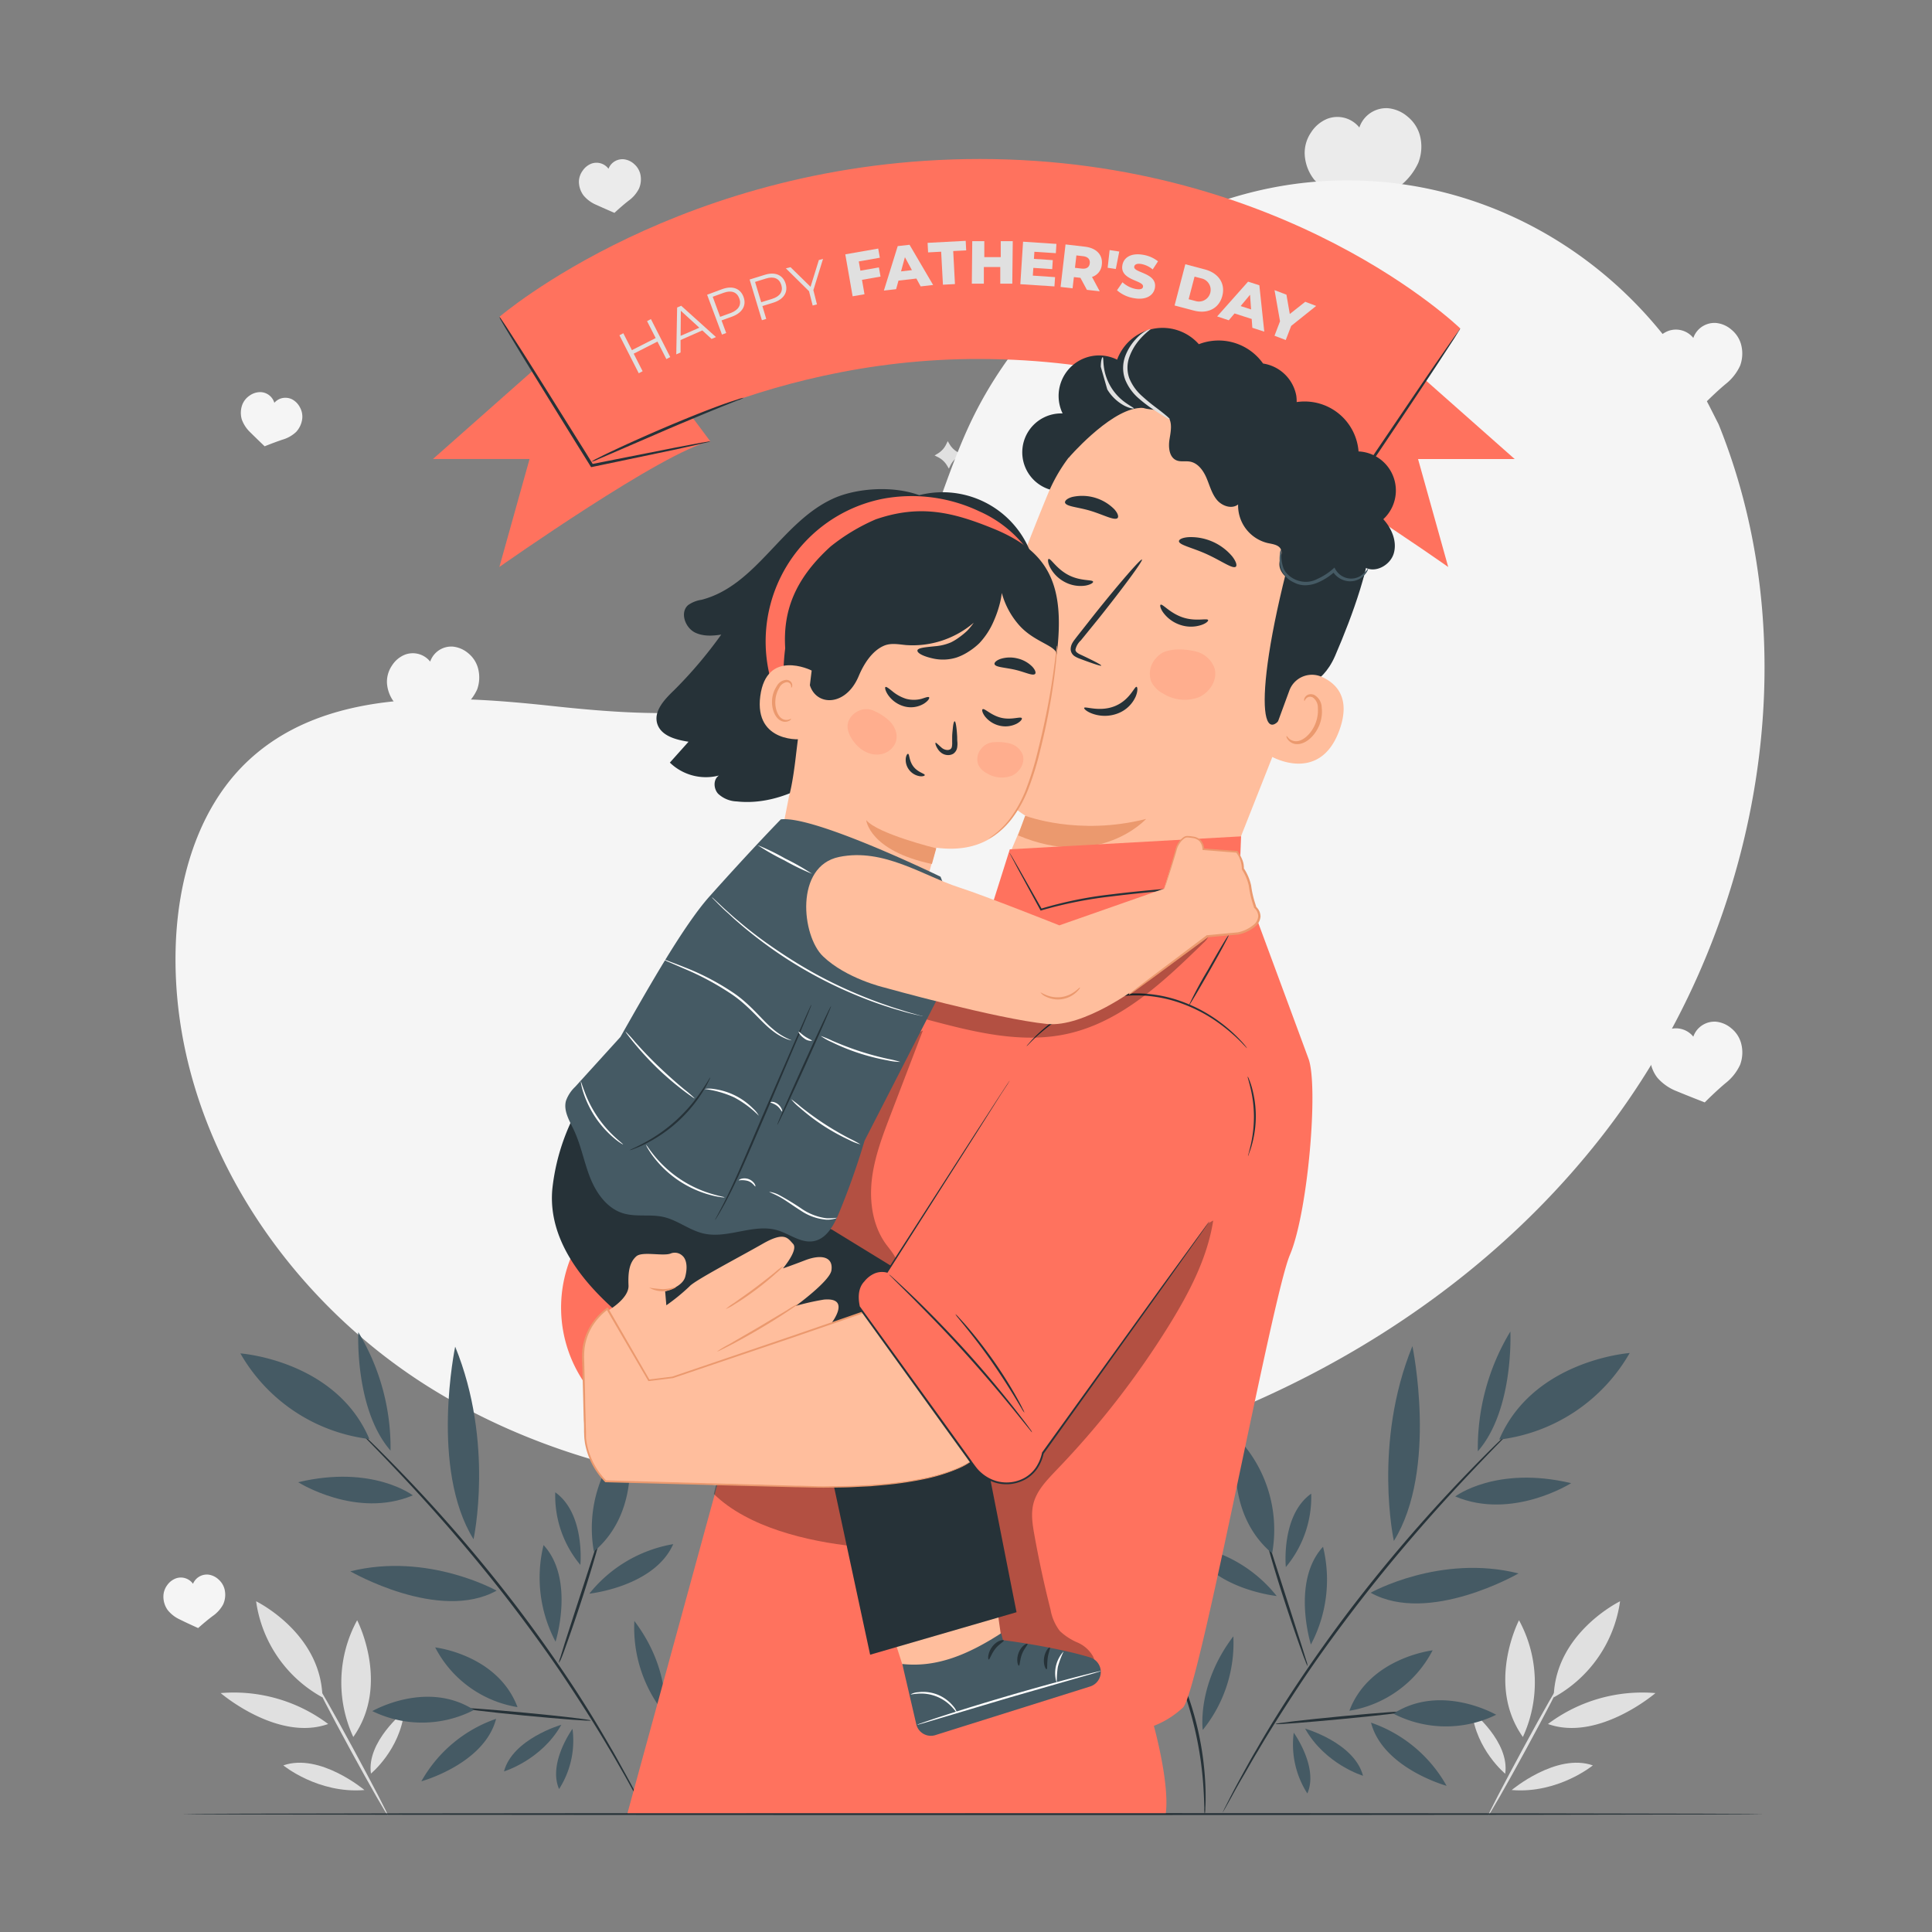 <svg xmlns="http://www.w3.org/2000/svg" viewBox="0 0 500 500"><rect x="0" y="0" width="500" height="500" fill="#808080" stroke="none"/><g id="background-complete"><path d="M57.11,438.17a40.61,40.61,0,0,1,27.82,8C71.86,450.82,57.11,438.17,57.11,438.17Z" style="fill:#e0e0e0"></path><path d="M104.62,442.9C103.49,452.89,96,459,96,459,94.8,450.75,104.62,442.9,104.62,442.9Z" style="fill:#e0e0e0"></path><path d="M94.32,463.26c-12,1-21-6.38-21-6.38C82.79,453.57,94.32,463.26,94.32,463.26Z" style="fill:#e0e0e0"></path><path d="M81.64,435.4c.2-.1,4.53,7.48,9.69,17s9.17,17.23,9,17.34-4.53-7.48-9.69-16.95S81.44,435.51,81.64,435.4Z" style="fill:#e0e0e0"></path><path d="M66.28,414.41s16.81,8.17,17.17,24.87A33.65,33.65,0,0,1,66.28,414.41Z" style="fill:#e0e0e0"></path><path d="M92.43,419.32s8.63,16.59-1,30.21A33.66,33.66,0,0,1,92.43,419.32Z" style="fill:#e0e0e0"></path><path d="M428.43,438.17a40.63,40.63,0,0,0-27.82,8C413.69,450.82,428.43,438.17,428.43,438.17Z" style="fill:#e0e0e0"></path><path d="M380.92,442.9c1.13,10,8.63,16.14,8.63,16.14C390.74,450.75,380.92,442.9,380.92,442.9Z" style="fill:#e0e0e0"></path><path d="M391.23,463.26c12,1,21-6.38,21-6.38C402.75,453.57,391.23,463.26,391.23,463.26Z" style="fill:#e0e0e0"></path><path d="M403.91,435.4c-.2-.1-4.54,7.48-9.69,17s-9.17,17.23-9,17.34,4.53-7.48,9.68-16.95S404.1,435.51,403.91,435.4Z" style="fill:#e0e0e0"></path><path d="M419.27,414.41s-16.81,8.17-17.17,24.87A33.65,33.65,0,0,0,419.27,414.41Z" style="fill:#e0e0e0"></path><path d="M393.12,419.32s-8.63,16.59,1,30.21A33.69,33.69,0,0,0,393.12,419.32Z" style="fill:#e0e0e0"></path><path d="M167.79,298.62c-.09,0-.39-1.16-1.24-2.92a66,66,0,0,0-4-6.58,25,25,0,0,1-3.34-7,11.49,11.49,0,0,1-.39-2.33,2.55,2.55,0,0,1,0-.86c.09,0,.11,1.23.7,3.09a29,29,0,0,0,3.43,6.8,47.78,47.78,0,0,1,3.84,6.71,14.53,14.53,0,0,1,.77,2.22A2.68,2.68,0,0,1,167.79,298.62Z" style="fill:#fff"></path><path d="M184.54,285.89a2.76,2.76,0,0,1-1-.06,7.28,7.28,0,0,1-2.62-1.12,17.19,17.19,0,0,1-3.16-2.78,49.41,49.41,0,0,1-8.29-11.77c-.54-1.07-.93-2-1.18-2.56a4.28,4.28,0,0,1-.33-1c.08,0,.69,1.31,1.83,3.38a60.75,60.75,0,0,0,5.05,7.73c1.1,1.43,2.21,2.74,3.27,3.89a18.92,18.92,0,0,0,3,2.8A9,9,0,0,0,184.54,285.89Z" style="fill:#fff"></path><path d="M209.8,271.88a10.55,10.55,0,0,1-1.56-.11,17.69,17.69,0,0,1-1.82-.24c-.71-.13-1.52-.24-2.39-.46a45.33,45.33,0,0,1-6.08-1.83,45.66,45.66,0,0,1-13.33-7.88,44.82,44.82,0,0,1-4.53-4.44c-.62-.66-1.11-1.32-1.56-1.87s-.81-1.06-1.09-1.48a8.5,8.5,0,0,1-.85-1.32,9,9,0,0,1,1,1.2c.3.4.68.88,1.16,1.41s1,1.17,1.6,1.81a49.22,49.22,0,0,0,4.57,4.32,48.17,48.17,0,0,0,13.2,7.8,48.74,48.74,0,0,0,6,1.92c.86.24,1.66.38,2.36.53s1.3.26,1.8.33A7.72,7.72,0,0,1,209.8,271.88Z" style="fill:#fff"></path><path d="M397.75,186.38a6,6,0,0,0-1.58-3.31,5.77,5.77,0,0,0-3.06-1.87,4.76,4.76,0,0,0-5.21,2.45,4.74,4.74,0,0,0-5.12-2.23,5.88,5.88,0,0,0-3,1.9,6.1,6.1,0,0,0-1.56,3.32,7.48,7.48,0,0,0,.94,4.57,10.53,10.53,0,0,0,3.64,3.38c2.37,1.42,5.5,3.19,5.5,3.19s2.63-2,5-3.41a10.63,10.63,0,0,0,3.61-3.41A7.38,7.38,0,0,0,397.75,186.38Z" style="fill:#ebebeb"></path><path d="M165.7,45a5.07,5.07,0,0,0-1.57-2.54,4.8,4.8,0,0,0-2.66-1.24,3.93,3.93,0,0,0-2.93.93,3.81,3.81,0,0,0-1.06,1.53,3.87,3.87,0,0,0-4.35-1.36,4.84,4.84,0,0,0-2.31,1.81,5,5,0,0,0-1,2.83A6.07,6.07,0,0,0,151,50.56,8.67,8.67,0,0,0,154.28,53c2.05.93,4.74,2.09,4.74,2.09s1.95-1.84,3.74-3.21a8.67,8.67,0,0,0,2.62-3.09A6.07,6.07,0,0,0,165.7,45Z" style="fill:#ebebeb"></path><path d="M62.9,231.57A5,5,0,0,0,60.34,230a4.73,4.73,0,0,0-2.93.1,3.88,3.88,0,0,0-2.44,4,3.84,3.84,0,0,0-4.48.78,4.76,4.76,0,0,0-1.23,2.66,5,5,0,0,0,.43,3,6.08,6.08,0,0,0,2.7,2.68,8.48,8.48,0,0,0,4,.67c2.25-.1,5.17-.3,5.17-.3s.9-2.52,1.86-4.56a8.49,8.49,0,0,0,.93-3.94A6.05,6.05,0,0,0,62.9,231.57Z" style="fill:#f5f5f5"></path><path d="M58.14,411.39a5,5,0,0,0-1.53-2.58A4.79,4.79,0,0,0,54,407.52a3.87,3.87,0,0,0-4.05,2.37,3.86,3.86,0,0,0-4.32-1.44,4.75,4.75,0,0,0-2.34,1.76,5,5,0,0,0-1,2.81,6,6,0,0,0,1.09,3.64,8.65,8.65,0,0,0,3.2,2.48c2,1,4.7,2.2,4.7,2.2s2-1.8,3.8-3.14a8.56,8.56,0,0,0,2.68-3A6.07,6.07,0,0,0,58.14,411.39Z" style="fill:#f5f5f5"></path><path d="M78.22,108.35a4.91,4.91,0,0,0-.6-2.93,4.84,4.84,0,0,0-2.06-2.09,3.94,3.94,0,0,0-3.07-.14A3.88,3.88,0,0,0,71,104.25a3.85,3.85,0,0,0-3.61-2.77,4.78,4.78,0,0,0-2.79.9,5,5,0,0,0-1.88,2.32,6.1,6.1,0,0,0-.16,3.8,8.57,8.57,0,0,0,2.21,3.39c1.6,1.59,3.72,3.61,3.72,3.61s2.47-1,4.62-1.72a8.59,8.59,0,0,0,3.53-2A6.07,6.07,0,0,0,78.22,108.35Z" style="fill:#f5f5f5"></path><path d="M367.42,34.87a9.49,9.49,0,0,0-3.15-4.7A9.08,9.08,0,0,0,359.18,28a7.4,7.4,0,0,0-5.47,2,7.31,7.31,0,0,0-1.91,3,7.29,7.29,0,0,0-8.31-2.25,9.06,9.06,0,0,0-4.22,3.57,9.37,9.37,0,0,0-1.62,5.41,11.44,11.44,0,0,0,2.45,6.75,16.28,16.28,0,0,0,6.3,4.34c3.93,1.62,9.09,3.62,9.09,3.62s3.56-3.6,6.84-6.32a16.16,16.16,0,0,0,4.73-6A11.42,11.42,0,0,0,367.42,34.87Z" style="fill:#ebebeb"></path><path d="M450.55,269.83a7.53,7.53,0,0,0-2.49-3.71,7.22,7.22,0,0,0-4-1.71,5.84,5.84,0,0,0-4.32,1.55,5.7,5.7,0,0,0-1.51,2.33,5.78,5.78,0,0,0-6.57-1.78,7.12,7.12,0,0,0-3.34,2.82,7.48,7.48,0,0,0-1.29,4.28A9,9,0,0,0,429,279a12.8,12.8,0,0,0,5,3.43c3.11,1.29,7.19,2.87,7.19,2.87s2.81-2.85,5.4-5a12.9,12.9,0,0,0,3.75-4.74A9.12,9.12,0,0,0,450.55,269.83Z" style="fill:#f5f5f5"></path><path d="M450.55,89a7.49,7.49,0,0,0-2.49-3.71,7.08,7.08,0,0,0-4-1.71,5.84,5.84,0,0,0-4.32,1.55,5.7,5.7,0,0,0-1.51,2.33,5.78,5.78,0,0,0-6.57-1.78,7.12,7.12,0,0,0-3.34,2.82A7.48,7.48,0,0,0,427,92.75,9,9,0,0,0,429,98.09a12.91,12.91,0,0,0,5,3.43c3.11,1.28,7.19,2.87,7.19,2.87s2.81-2.85,5.4-5a12.93,12.93,0,0,0,3.75-4.75A9.09,9.09,0,0,0,450.55,89Z" style="fill:#f5f5f5"></path><path d="M123.66,172.76a7.53,7.53,0,0,0-2.49-3.71,7.25,7.25,0,0,0-4-1.71,5.78,5.78,0,0,0-5.84,3.88,5.75,5.75,0,0,0-6.56-1.78,7.12,7.12,0,0,0-3.34,2.82,7.48,7.48,0,0,0-1.29,4.28,9,9,0,0,0,2,5.34,12.73,12.73,0,0,0,5,3.43c3.11,1.29,7.19,2.87,7.19,2.87s2.81-2.85,5.4-5a12.9,12.9,0,0,0,3.75-4.74A9.12,9.12,0,0,0,123.66,172.76Z" style="fill:#f5f5f5"></path><path d="M387.59,303.59A10.46,10.46,0,0,0,386,297.5a10.09,10.09,0,0,0-4.59-4.13,8.31,8.31,0,0,0-6.49.09,8.21,8.21,0,0,0-3.08,2.43,8.15,8.15,0,0,0-1.92-3,8.26,8.26,0,0,0-6-2.37,10.11,10.11,0,0,0-5.76,2.24,10.59,10.59,0,0,0-3.67,5.13,12.79,12.79,0,0,0,.15,8,18.14,18.14,0,0,0,5.08,6.86c3.57,3.14,8.29,7.12,8.29,7.12s5.06-2.52,9.5-4.2a18.09,18.09,0,0,0,7.18-4.63A12.78,12.78,0,0,0,387.59,303.59Z" style="fill:#ebebeb"></path><path d="M109.69,293.7a10.56,10.56,0,0,0-4.63-4.29,10.09,10.09,0,0,0-6.09-1,8.12,8.12,0,0,0-6.75,7.23A8.45,8.45,0,0,0,89,294.07a8.29,8.29,0,0,0-6.37,1.22,10.11,10.11,0,0,0-3.67,5,10.5,10.5,0,0,0-.38,6.29,12.8,12.8,0,0,0,4.41,6.7,18,18,0,0,0,8,3.09c4.69.76,10.81,1.61,10.81,1.61s2.93-4.84,5.8-8.63a18.15,18.15,0,0,0,3.6-7.74A12.81,12.81,0,0,0,109.69,293.7Z" style="fill:#ebebeb"></path><path d="M447.17,159.84l.5.83a5.64,5.64,0,0,0,2.34,2.15l.86.43-.82.5a5.61,5.61,0,0,0-2.16,2.34l-.42.86-.5-.83a5.71,5.71,0,0,0-2.34-2.15l-.86-.43.82-.49a5.67,5.67,0,0,0,2.16-2.34Z" style="fill:#e0e0e0"></path><path d="M389.43,243.49l.5.83a5.62,5.62,0,0,0,2.33,2.15l.87.43-.83.49a5.64,5.64,0,0,0-2.15,2.34l-.43.87-.5-.83a5.56,5.56,0,0,0-2.33-2.15l-.87-.43.83-.5a5.65,5.65,0,0,0,2.15-2.34Z" style="fill:#e0e0e0"></path><path d="M115.75,244.75l.49.83a5.71,5.71,0,0,0,2.34,2.15l.87.43-.83.49a5.64,5.64,0,0,0-2.15,2.34l-.43.87-.5-.83a5.56,5.56,0,0,0-2.33-2.15l-.87-.43.83-.5a5.65,5.65,0,0,0,2.15-2.34Z" style="fill:#e0e0e0"></path><path d="M245.27,114.17l.5.83a5.64,5.64,0,0,0,2.34,2.15l.86.43-.82.5a5.61,5.61,0,0,0-2.16,2.34l-.42.86-.5-.83a5.71,5.71,0,0,0-2.34-2.15l-.86-.43.82-.49a5.67,5.67,0,0,0,2.16-2.34Z" style="fill:#e0e0e0"></path></g><g id="background-simple"><path d="M444.78,109.82l-2.12-4.19c-17.89-35.27-53.32-58.42-92.5-58.93a101.65,101.65,0,0,0-15.09.91c-36,4.88-68.93,29.33-84.34,62.69C241.67,129.92,237.79,153,222.3,168c-20.17,19.44-51.75,17.69-79.41,14.71S83.62,178,63.54,197.53C51,209.76,45.86,228.14,45.45,245.77c-1.08,46.7,28.15,90.76,67.78,114.57s88,29.38,133.81,23.73c64.16-7.91,126.92-38.29,167.17-89.56S469.22,170.34,444.78,109.82Z" style="fill:#f5f5f5"></path></g><g id="Table"><path d="M456.49,469.48c0,.15-91.66.26-204.7.26s-204.73-.11-204.73-.26,91.65-.26,204.73-.26S456.49,469.34,456.49,469.48Z" style="fill:#263238"></path></g><g id="Ribbon"><path d="M183.84,114.24,168.58,93.79l-28.27-1.63v1.63l-28.26,25h25l-7.81,27.94S172.15,116.5,183.84,114.24Z" style="fill:#FF725E"></path><path d="M392,118.8l-28.26-25V92.16l-28.27,1.63-15.26,20.45c11.69,2.26,54.59,32.5,54.59,32.5l-7.81-27.94Z" style="fill:#FF725E"></path><path d="M129.25,82s47.44-40.85,124.33-40.85C332.87,41.18,377.91,85,377.91,85l-25.69,38.39S317.58,93.08,253.58,92.9c-58.53-.16-99.57,28-99.57,28Z" style="fill:#FF725E"></path><path d="M129.25,82a3.17,3.17,0,0,1,.48.62L131,84.51l4.44,6.9c3.72,5.85,8.81,14,14.39,22.93,1.27,2,2.5,4,3.69,5.94l-.39-.17L175,115.79l6.47-1.21,1.75-.29a2.55,2.55,0,0,1,.61-.05,1.94,1.94,0,0,1-.58.19l-1.73.41-6.42,1.43-21.86,4.58-.26.05-.14-.22-3.7-5.94c-5.58-9-10.6-17.12-14.2-23l-4.23-7-1.12-1.94A3,3,0,0,1,129.25,82Z" style="fill:#263238"></path><path d="M192.49,102.94a7.32,7.32,0,0,1-1.55.66l-4.25,1.69c-3.58,1.45-8.51,3.5-13.94,5.81l-13.88,6-4.21,1.81a6.67,6.67,0,0,1-1.58.58,7.7,7.7,0,0,1,1.46-.85c1-.51,2.36-1.2,4.1-2,3.5-1.66,8.37-3.86,13.81-6.17s10.4-4.28,14.05-5.61c1.81-.66,3.3-1.15,4.34-1.46A7.51,7.51,0,0,1,192.49,102.94Z" style="fill:#263238"></path><path d="M377.91,85a3.1,3.1,0,0,1-.38.69l-1.19,1.91c-1.13,1.73-2.66,4.08-4.53,6.93-3.84,5.84-9.2,13.87-15.15,22.71l-2.36,3.49-.14.21-.24-.05-24-4.56-7.14-1.43-1.93-.43a2.5,2.5,0,0,1-.65-.19,2.06,2.06,0,0,1,.68.05l2,.29,7.18,1.21,24.08,4.32-.38.16,2.35-3.5c6-8.84,11.38-16.82,15.34-22.58l4.73-6.8,1.31-1.82A3.47,3.47,0,0,1,377.91,85Z" style="fill:#263238"></path><path d="M314.67,102.94a7.51,7.51,0,0,1,1.65.38c1,.31,2.53.8,4.34,1.46,3.64,1.33,8.61,3.3,14,5.61s10.31,4.51,13.8,6.17c1.75.84,3.15,1.53,4.11,2a7.7,7.7,0,0,1,1.46.85,6.67,6.67,0,0,1-1.58-.58l-4.21-1.81-13.88-6c-5.43-2.31-10.36-4.36-13.94-5.81l-4.25-1.69A7.32,7.32,0,0,1,314.67,102.94Z" style="fill:#263238"></path></g><g id="Text"><path d="M168.46,82.58l5,9.83-1,.52-2.31-4.53L164,91.53l2.31,4.54-1,.53-5-9.83,1-.53,2.23,4.38,6.15-3.13-2.23-4.38Z" style="fill:#e0e0e0"></path><path d="M181.76,85.51,176.13,88l0,3.23-1.11.48.22-12.12,1.05-.46,9,8.1-1.13.49Zm-.77-.7-4.79-4.38-.06,6.49Z" style="fill:#e0e0e0"></path><path d="M192.42,76.82c.82,2.2-.29,4.12-2.91,5.1l-2.78,1,1.21,3.26-1.09.41L183,76.28l3.87-1.44C189.51,73.87,191.6,74.61,192.42,76.82Zm-1.09.41c-.62-1.66-2.06-2.2-4.13-1.43l-2.75,1L186.37,82l2.75-1C191.19,80.2,191.93,78.85,191.33,77.23Z" style="fill:#e0e0e0"></path><path d="M203.32,73.4c.69,2.24-.52,4.1-3.19,4.93l-2.83.87,1,3.33-1.12.34L194,72.34l3.94-1.22C200.57,70.29,202.62,71.14,203.32,73.4Zm-1.12.34c-.52-1.68-1.93-2.3-4-1.65l-2.79.87L197,78.22l2.79-.86C201.9,76.71,202.72,75.4,202.2,73.74Z" style="fill:#e0e0e0"></path><path d="M210.5,75.09l.93,3.69-1.11.29-.94-3.7-6-5.92,1.21-.3,5.18,5.08,2.15-6.93L213,67Z" style="fill:#e0e0e0"></path><path d="M222.25,67.66l.42,2.39,4.79-.84.42,2.37-4.8.84.65,3.73-3.07.53-1.9-10.86,8.52-1.49.42,2.37Z" style="fill:#e0e0e0"></path><path d="M237.16,72.09l-4.63.53-.62,2.22-3.16.36,3.58-11.51,3.06-.34,6.1,10.4-3.22.37ZM236,69.91l-1.81-3.35-1,3.67Z" style="fill:#e0e0e0"></path><path d="M243.57,65.14l-3.38.18-.13-2.47,9.86-.52.13,2.47-3.36.17.45,8.55-3.11.16Z" style="fill:#e0e0e0"></path><path d="M262.1,62.41l-.12,11-3.11,0,0-4.3-4.25,0,0,4.3-3.11,0,.11-11,3.12,0,0,4.14,4.25,0,0-4.14Z" style="fill:#e0e0e0"></path><path d="M273.05,71.72l-.16,2.4-8.83-.57.71-11,8.63.57-.15,2.4-5.55-.36L267.58,67l4.88.32-.15,2.33-4.88-.32-.14,2Z" style="fill:#e0e0e0"></path><path d="M279.61,71.9l-1.69-.19-.34,2.91-3.1-.36,1.28-11,5,.58c3,.35,4.68,2.12,4.39,4.62a3.63,3.63,0,0,1-2.54,3.21l2,3.72-3.32-.38Zm.68-5.6-1.72-.2-.37,3.21,1.72.2c1.29.15,2-.37,2.11-1.37S281.58,66.45,280.29,66.3Z" style="fill:#e0e0e0"></path><path d="M287.17,64.72l2.49.38-.89,4.52-2.11-.32Z" style="fill:#e0e0e0"></path><path d="M289.08,75.12l1.42-2.07a7.1,7.1,0,0,0,3.38,1.73c1.27.23,1.84,0,1.93-.56.32-1.72-6.08-1.6-5.33-5.63.35-1.93,2.22-3.22,5.45-2.63a8.29,8.29,0,0,1,3.76,1.67l-1.37,2.1a6.51,6.51,0,0,0-2.85-1.39c-1.28-.23-1.83.11-1.93.66-.31,1.65,6.07,1.55,5.34,5.54-.35,1.89-2.23,3.21-5.45,2.62A8.71,8.71,0,0,1,289.08,75.12Z" style="fill:#e0e0e0"></path><path d="M306.76,68.39l5,1.32c3.54.92,5.43,3.6,4.57,6.88s-3.81,4.71-7.35,3.79l-5-1.32Zm2.77,9.55a3,3,0,1,0,1.52-5.86l-1.9-.49-1.53,5.85Z" style="fill:#e0e0e0"></path><path d="M323.94,82.55l-4.44-1.43L318,82.89l-3-1,8-9,2.92.94,1.27,12-3.09-1Zm-.16-2.47-.27-3.8-2.43,2.93Z" style="fill:#e0e0e0"></path><path d="M334.16,84.34,332.75,88l-2.91-1.11,1.43-3.74-1.42-8.06,3.08,1.17.87,5,4-3.16,2.82,1.08Z" style="fill:#e0e0e0"></path></g><g id="Plants"><path d="M143.78,424.86a35.39,35.39,0,0,1-3.11-25C148.85,408.73,143.78,424.86,143.78,424.86Z" style="fill:#455a64"></path><path d="M152.52,412.44a35.44,35.44,0,0,1,21.71-12.82C169.34,410.66,152.52,412.44,152.52,412.44Z" style="fill:#455a64"></path><path d="M150.2,405a27.89,27.89,0,0,1-6.5-18.79C151.48,391.76,150.2,405,150.2,405Z" style="fill:#455a64"></path><path d="M90.67,406.66c20.06-5,37.85,5,37.85,5C113.59,419.92,90.67,406.66,90.67,406.66Z" style="fill:#455a64"></path><path d="M122.55,398.36c-11.34-18.33-4.75-49.85-4.75-49.85,10.18,24.92,4.75,49.85,4.75,49.85" style="fill:#455a64"></path><path d="M92.73,344.76a57.72,57.72,0,0,1,8.34,30.65C91.75,364.74,92.73,344.76,92.73,344.76Z" style="fill:#455a64"></path><path d="M106.84,387c-14.59,6.15-29.67-3.4-29.67-3.4C96.41,379,106.84,387,106.84,387Z" style="fill:#455a64"></path><path d="M109.05,461a35.44,35.44,0,0,1,19.34-16.17C125.36,456.53,109.05,461,109.05,461Z" style="fill:#455a64"></path><path d="M148.16,447.42A23.17,23.17,0,0,1,144.69,463C141.75,456.29,148.16,447.42,148.16,447.42Z" style="fill:#455a64"></path><path d="M145.27,446.37c-5.16,9.17-14.84,12.07-14.84,12.07C132.67,450,145.27,446.37,145.27,446.37Z" style="fill:#455a64"></path><path d="M166.36,467.83a1.64,1.64,0,0,1-.18-.27l-.47-.81c-.44-.77-1-1.83-1.76-3.15s-1.68-3.06-2.8-5-2.34-4.14-3.8-6.53c-2.83-4.83-6.4-10.46-10.48-16.64s-8.84-12.79-14-19.58c-10.37-13.59-20.67-25.16-28.33-33.34-3.83-4.08-7-7.35-9.18-9.58l-2.51-2.59c-.25-.27-.46-.5-.64-.68s-.21-.25-.2-.26a1.24,1.24,0,0,1,.25.2l.69.64,2.61,2.5c2.26,2.17,5.46,5.39,9.35,9.43a398.49,398.49,0,0,1,28.52,33.25c5.19,6.81,9.89,13.48,14,19.65S155,447,157.78,451.83c1.44,2.41,2.64,4.65,3.72,6.6s2,3.64,2.69,5l1.64,3.21c.17.34.3.62.41.85A1,1,0,0,1,166.36,467.83Z" style="fill:#263238"></path><path d="M119,442c0-.19,7.61.37,17,1.26s16.89,1.77,16.88,2-7.61-.37-16.95-1.26S119,442.16,119,442Z" style="fill:#263238"></path><path d="M144.62,430.38A5.32,5.32,0,0,1,145,429l1.16-3.77c1.07-3.32,2.45-7.61,4-12.35s2.91-9,4-12.34l1.2-3.75a5.89,5.89,0,0,1,.53-1.35,5.67,5.67,0,0,1-.26,1.43c-.21.91-.55,2.21-1,3.81-.89,3.2-2.22,7.6-3.78,12.42s-3.06,9.17-4.18,12.29c-.56,1.57-1,2.83-1.37,3.69A6,6,0,0,1,144.62,430.38Z" style="fill:#263238"></path><path d="M96.36,442.83s14.08-8.15,26.31-.29A29.29,29.29,0,0,1,96.36,442.83Z" style="fill:#455a64"></path><path d="M112.63,426.35s16.17,1.84,21.3,15.45A29.3,29.3,0,0,1,112.63,426.35Z" style="fill:#455a64"></path><path d="M162.38,372.16s4.26,18.46-8.68,29.38A34.13,34.13,0,0,1,162.38,372.16Z" style="fill:#455a64"></path><path d="M62.21,350.26S86.93,352,95.59,372.42A44.63,44.63,0,0,1,62.21,350.26Z" style="fill:#455a64"></path><path d="M181.27,422.91a7.67,7.67,0,0,1-.65,1.6c-.47,1-1.12,2.47-1.88,4.3a91.17,91.17,0,0,0-6.88,30c-.11,2-.17,3.57-.18,4.68a7.58,7.58,0,0,1-.11,1.72,8.61,8.61,0,0,1-.17-1.72c-.07-1.11-.09-2.72,0-4.71a79.37,79.37,0,0,1,6.92-30.13c.83-1.81,1.55-3.26,2.09-4.22A8.34,8.34,0,0,1,181.27,422.91Z" style="fill:#263238"></path><path d="M172,443.5a35.4,35.4,0,0,1-7.83-24C173.63,432,172,443.5,172,443.5Z" style="fill:#455a64"></path><path d="M180.56,430.06a25.71,25.71,0,0,1,14.49-11.23C188.85,428.33,180.56,430.06,180.56,430.06Z" style="fill:#455a64"></path><path d="M339.26,425.6a35.81,35.81,0,0,0,3.14-25.3C334.13,409.29,339.26,425.6,339.26,425.6Z" style="fill:#455a64"></path><path d="M330.41,413.05a35.76,35.76,0,0,0-22-13C313.4,411.24,330.41,413.05,330.41,413.05Z" style="fill:#455a64"></path><path d="M332.77,405.56a28.23,28.23,0,0,0,6.57-19C331.47,392.13,332.77,405.56,332.77,405.56Z" style="fill:#455a64"></path><path d="M393,407.2c-20.28-5.09-38.28,5-38.28,5C369.79,420.6,393,407.2,393,407.2Z" style="fill:#455a64"></path><path d="M360.73,398.8c11.47-18.54,4.8-50.42,4.8-50.42-10.29,25.21-4.8,50.42-4.8,50.42" style="fill:#455a64"></path><path d="M390.88,344.6a58.3,58.3,0,0,0-8.42,31C391.88,364.8,390.88,344.6,390.88,344.6Z" style="fill:#455a64"></path><path d="M376.61,387.28c14.76,6.22,30-3.44,30-3.44C387.17,379.23,376.61,387.28,376.61,387.28Z" style="fill:#455a64"></path><path d="M374.38,462.17a35.76,35.76,0,0,0-19.56-16.35C357.89,457.63,374.38,462.17,374.38,462.17Z" style="fill:#455a64"></path><path d="M334.82,448.42a23.46,23.46,0,0,0,3.52,15.73C341.31,457.39,334.82,448.42,334.82,448.42Z" style="fill:#455a64"></path><path d="M337.75,447.36c5.22,9.27,15,12.21,15,12.21C350.5,451,337.75,447.36,337.75,447.36Z" style="fill:#455a64"></path><path d="M316.42,469.06s.07-.09.18-.27l.48-.82,1.78-3.19c.75-1.39,1.69-3.09,2.82-5s2.37-4.19,3.85-6.61c2.86-4.89,6.48-10.58,10.6-16.83s8.94-12.93,14.18-19.8c10.49-13.74,20.91-25.45,28.65-33.71,3.88-4.13,7.06-7.44,9.28-9.69l2.54-2.62.65-.7c.14-.16.21-.24.2-.25a1.47,1.47,0,0,0-.25.2l-.7.64-2.63,2.53c-2.29,2.19-5.53,5.45-9.46,9.54a401.83,401.83,0,0,0-28.85,33.63c-5.24,6.88-10,13.63-14.15,19.87s-7.68,12-10.5,16.94c-1.45,2.43-2.66,4.69-3.75,6.66s-2,3.69-2.73,5.1-1.25,2.46-1.66,3.25c-.16.35-.3.63-.41.86A1,1,0,0,0,316.42,469.06Z" style="fill:#263238"></path><path d="M364.33,442.9c0-.2-7.69.37-17.14,1.27s-17.09,1.79-17.07,2,7.69-.38,17.14-1.28S364.35,443.1,364.33,442.9Z" style="fill:#263238"></path><path d="M338.41,431.19a5.82,5.82,0,0,0-.34-1.42L336.9,426l-4-12.49c-1.54-4.79-2.94-9.12-4-12.49-.48-1.48-.88-2.74-1.22-3.78a5.57,5.57,0,0,0-.53-1.37,5.77,5.77,0,0,0,.26,1.44c.21.92.56,2.24,1,3.86.89,3.24,2.24,7.68,3.82,12.56s3.09,9.27,4.22,12.43c.57,1.59,1,2.86,1.39,3.74A5.41,5.41,0,0,0,338.41,431.19Z" style="fill:#263238"></path><path d="M387.21,443.78s-14.24-8.25-26.6-.29A29.6,29.6,0,0,0,387.21,443.78Z" style="fill:#455a64"></path><path d="M370.76,427.11S354.4,429,349.22,442.74A29.65,29.65,0,0,0,370.76,427.11Z" style="fill:#455a64"></path><path d="M320.44,372.3S316.14,391,329.23,402A34.53,34.53,0,0,0,320.44,372.3Z" style="fill:#455a64"></path><path d="M421.76,350.16s-25,1.8-33.77,22.41A45.13,45.13,0,0,0,421.76,350.16Z" style="fill:#455a64"></path><path d="M301.92,426.89a9.2,9.2,0,0,0,.66,1.62c.48,1,1.14,2.49,1.9,4.34a91.88,91.88,0,0,1,7,30.3c.12,2,.17,3.62.19,4.74a7.78,7.78,0,0,0,.11,1.74,8.24,8.24,0,0,0,.16-1.74c.08-1.12.1-2.75.05-4.76a80.26,80.26,0,0,0-7-30.48c-.83-1.83-1.56-3.29-2.12-4.27A7.65,7.65,0,0,0,301.92,426.89Z" style="fill:#263238"></path><path d="M311.27,447.71a35.76,35.76,0,0,0,7.92-24.23C309.65,436,311.27,447.71,311.27,447.71Z" style="fill:#455a64"></path><path d="M302.65,434.13A26,26,0,0,0,288,422.76C294.26,432.37,302.65,434.13,302.65,434.13Z" style="fill:#455a64"></path></g><g id="Characters"><path d="M335.47,102.36a10.32,10.32,0,0,0-8.59-8.28,14.1,14.1,0,0,0-16.62-5,12.53,12.53,0,0,0-21.15,4A10.48,10.48,0,0,0,275,107,10.07,10.07,0,0,0,273,127l57.06-14A10.31,10.31,0,0,0,335.47,102.36Z" style="fill:#263238"></path><path d="M252.74,178c3.27-10.59,10.53-31,18.45-50.16a42.72,42.72,0,0,1,52.59-24.34l2.11.67c22.28,8.65,27.39,32.4,18.13,54.44l-29.74,75.25h0c-25,18.4-53.27,6.7-52.77-10.93l-.41-1.44,4.38-10.33S246,199.94,252.74,178Z" style="fill:#ffbe9d"></path><path d="M265.31,211.1s13.67,5.32,31.3.84c0,0-12,13.24-33.14,4.25Z" style="fill:#eb996e"></path><path d="M282.88,150.52c-.17-.56-3.21-.07-6.34-1.69s-4.61-4.38-5.15-4.17c-.26.08-.24,1,.38,2.2a9,9,0,0,0,3.88,3.81,8.67,8.67,0,0,0,5.29.88C282.29,151.3,283,150.79,282.88,150.52Z" style="fill:#263238"></path><path d="M312.65,160.46c-.25-.53-3.19.44-6.53-.67s-5.25-3.58-5.75-3.29c-.24.12-.09,1,.73,2.11a9,9,0,0,0,4.44,3.14,8.6,8.6,0,0,0,5.36,0C312.19,161.32,312.78,160.7,312.65,160.46Z" style="fill:#263238"></path><path d="M285,172.26c.08-.18-1.89-1.22-5.13-2.74-.83-.36-1.58-.79-1.54-1.42a4.59,4.59,0,0,1,1.39-2.36l4.63-5.7c6.51-8.16,11.52-15,11.19-15.23s-5.88,6.14-12.38,14.29l-4.55,5.78c-.63.87-1.55,1.79-1.52,3.22a2.27,2.27,0,0,0,1,1.71,6.94,6.94,0,0,0,1.39.67C282.84,171.75,285,172.45,285,172.26Z" style="fill:#263238"></path><path d="M294.15,177.76c-.54-.2-1.72,3.43-5.67,5s-7.69-.06-7.89.44c-.12.21.64,1,2.27,1.55a9.44,9.44,0,0,0,6.51-.15,8.27,8.27,0,0,0,4.52-4.28C294.52,178.85,294.4,177.82,294.15,177.76Z" style="fill:#263238"></path><path d="M305.11,140.06c0,1,3.53,1.67,7.31,3.41s6.62,3.84,7.41,3.19c.36-.32.08-1.35-.92-2.65a14,14,0,0,0-11.21-5C306.07,139.1,305.11,139.58,305.11,140.06Z" style="fill:#263238"></path><path d="M275.65,130.15c.46,1,3.44,1.08,6.73,2.1s5.89,2.46,6.79,1.87c.4-.3.21-1.2-.77-2.31a11.73,11.73,0,0,0-10.89-3.2C276.1,129,275.47,129.68,275.65,130.15Z" style="fill:#263238"></path><path d="M276.51,118.53s10.16-11.81,17.78-12.88c9.23-1.29,9.84,8.58,18.13,8.9s17.1-.93,23,7.45c6.43,9.18,1,12.41-1.6,22.26-10.52,40-6.93,53.37,1.07,35.53.88-1.95,7-1.75,10.61-10,4.66-10.76,9.43-24.1,9.49-32.78,0-7.31-2.26-13.12-7.42-20.36-8.15-11.44-22.81-16.35-33.13-18.57S281.11,101.12,276.51,118.53Z" style="fill:#263238"></path><path d="M333.67,178.75a6.23,6.23,0,0,1,8.24-3.65c3.94,1.7,7.73,5.47,4.75,13.8-5.28,14.77-19,6.42-18.9,6C327.85,194.59,331.41,184.91,333.67,178.75Z" style="fill:#ffbe9d"></path><path d="M333,190.48c.08,0,.19.27.55.62a2.75,2.75,0,0,0,1.91.73c1.77,0,4-2,5-4.66a9,9,0,0,0,.6-3.94,3.18,3.18,0,0,0-1.23-2.67,1.39,1.39,0,0,0-1.77.17c-.35.34-.36.67-.45.66s-.22-.36.11-.92a1.74,1.74,0,0,1,.92-.72,2.07,2.07,0,0,1,1.55.13,3.85,3.85,0,0,1,1.87,3.25,9.3,9.3,0,0,1-.58,4.44c-1.16,2.94-3.68,5.18-6,5a2.94,2.94,0,0,1-2.22-1.23C332.87,190.84,332.91,190.49,333,190.48Z" style="fill:#eb996e"></path><path d="M342.69,149.74c-2.36.7-4.85,1.41-7.26.89s-4.65-2.73-4.29-5.17c.15-1.09.8-2.22.37-3.24-.51-1.22-2.11-1.4-3.4-1.67a10,10,0,0,1-7.69-10c-1.64,1.3-4.2.4-5.52-1.22s-1.84-3.73-2.67-5.66-2.23-3.86-4.29-4.21c-1.16-.2-2.4.13-3.48-.33-1.9-.81-2.12-3.41-1.79-5.45s.83-4.38-.49-6-3.4-1.55-5.29-1.86-4.08-1.49-4-3.41a3.7,3.7,0,0,1,1.54-2.49,10.14,10.14,0,0,1,12.58,0,13.76,13.76,0,0,1,24.89,5.21,14,14,0,0,1,19.69,11.7A10.12,10.12,0,0,1,358,134.37c2.19,2.39,3.63,5.8,2.69,8.9s-4.94,5.22-7.66,3.45a5.6,5.6,0,0,1-10.94,2.35" style="fill:#263238"></path><path d="M354.11,147c.06,0-.13,1.34-1.86,2.57a5.06,5.06,0,0,1-3.56.82,5.44,5.44,0,0,1-3.86-2.61l.66.11a15.82,15.82,0,0,1-4.18,2.76,8.7,8.7,0,0,1-3.26.81,6.06,6.06,0,0,1-3.09-.68,6.16,6.16,0,0,1-3.51-3.86,9,9,0,0,1-.21-3.5,3.17,3.17,0,0,1,.27-1.24,4.19,4.19,0,0,1,.08,1.26,10.45,10.45,0,0,0,.46,3.28c.73,2.6,5,5.18,8.9,3.1a15.78,15.78,0,0,0,4-2.57l.4-.36.26.47a4.77,4.77,0,0,0,3.23,2.3,4.57,4.57,0,0,0,3.16-.55A7.75,7.75,0,0,0,354.11,147Z" style="fill:#455a64"></path><path d="M297.74,85.24c0-.17-1.87.38-3.8,2.53A13.36,13.36,0,0,0,291.28,92a8.81,8.81,0,0,0-.09,6.23,12.69,12.69,0,0,0,3.66,5,35.48,35.48,0,0,0,4,3c2.35,1.51,3.82,2.39,3.91,2.28s-1.23-1.26-3.45-2.93a48.15,48.15,0,0,1-3.73-3.06,12.4,12.4,0,0,1-3.31-4.61,8.11,8.11,0,0,1,0-5.5,14.2,14.2,0,0,1,2.3-4.1A18.55,18.55,0,0,1,297.74,85.24Z" style="fill:#e0e0e0"></path><path d="M286.56,100.78A11.52,11.52,0,0,0,291,105c1.42.71,2.4.81,2.44.69s-.82-.54-2-1.37a13.51,13.51,0,0,1-5.77-9.45c-.19-1.46-.11-2.4-.29-2.43s-.49.9-.5,2.48" style="fill:#e0e0e0"></path><path d="M303.58,168.15a17.66,17.66,0,0,1,6,.48,6.87,6.87,0,0,1,4.69,4.16c1,3-1.14,6.43-4.09,7.68a10.5,10.5,0,0,1-9.12-.95,7.09,7.09,0,0,1-3.11-3.09,5.9,5.9,0,0,1,1.14-6C300.52,168.8,301.47,168.53,303.58,168.15Z" style="fill:#ffae8e"></path><path d="M169.41,305.57a34.38,34.38,0,0,0-17.07,53.8l32.92-18.47Q177.34,323.23,169.41,305.57Z" style="fill:#FF725E"></path><path d="M191.52,351.39l0,0,.35.78C191.72,351.92,191.62,351.66,191.52,351.39Z" style="fill:#FF725E"></path><path d="M338.64,274c-2.62-7.13-17.81-48.14-17.81-48.14l.36-9.41-59.85,3.35-5.48,17.33s-4.11,2.9-11.52,12.57c-12.05,15.72-10.83,17-18.72,27.68a152.54,152.54,0,0,0-24.23,49.37l-39,142.49,139.32,0c1-7.86-3.09-22.59-3.09-22.59a23.67,23.67,0,0,0,7.51-4.72c4.19-3.67,23-106.15,27.69-117.15S341.26,281.08,338.64,274Z" style="fill:#FF725E"></path><g style="opacity:0.3"><path d="M218,379.19c-11.56-1.5-19.17-1.52-30.74-3l-2.52,10.45c8.81,8.63,24.22,12.28,36.48,13.56C221.63,393,217.51,386.39,218,379.19Z"></path></g><g style="opacity:0.3"><path d="M229.3,322c-3.45-4.74-4.34-11-3.66-16.8s2.81-11.38,4.91-16.86l8.29-21.64-5,2.32a267.65,267.65,0,0,0-17.27,33c-1.59,3.63-3.14,7.49-2.77,11.44.64,6.92,6.75,11.88,12.37,16,1.29.95,2.87,1.94,4.36,1.39,1.64-.6,2.14-2.78,1.6-4.43S230.32,323.38,229.3,322Z"></path></g><g style="opacity:0.3"><path d="M284.58,434.11a11.93,11.93,0,0,0-2.52-1.09,2.49,2.49,0,0,1-.7.38Z"></path></g><g style="opacity:0.3"><path d="M273.46,380.4A224.75,224.75,0,0,0,302.54,343c5.2-8.41,9.92-17.37,11.44-27.13-11.32,6.15-19.76,16.44-27.14,27s-14.06,21.73-23.16,30.85c-3.19,3.2-6.77,6.28-8.44,10.48-1.54,3.88-1.24,8.2-.91,12.36L256,418.61c.25,3.24.58,6.68,2.56,9.25,2.8,3.63,7.95,4.36,12.53,4.35,3.66,0,7.51-.25,10.93.81a3.67,3.67,0,0,0,.9-4.27,8.4,8.4,0,0,0-4-3.64,15.67,15.67,0,0,1-4.63-3,12.66,12.66,0,0,1-2.41-5.53q-2.43-9.58-4.18-19.33c-.48-2.67-.92-5.44-.26-8.08C268.32,385.69,271,383,273.46,380.4Z"></path></g><path d="M322.73,271.27a3.71,3.71,0,0,1-.48-.46c-.31-.31-.73-.79-1.32-1.37a45.29,45.29,0,0,0-5.3-4.51,38.72,38.72,0,0,0-9-4.92,34.41,34.41,0,0,0-24.66-.23,39.2,39.2,0,0,0-9.11,4.76,43,43,0,0,0-5.36,4.44c-.6.56-1,1-1.34,1.34a3.42,3.42,0,0,1-.49.45,3,3,0,0,1,.41-.52c.29-.32.69-.83,1.27-1.42a40.07,40.07,0,0,1,5.3-4.59,37.93,37.93,0,0,1,9.16-4.91,34.35,34.35,0,0,1,25,.23,38.14,38.14,0,0,1,9.07,5.07,39.31,39.31,0,0,1,5.22,4.67c.58.6,1,1.11,1.25,1.44A3.43,3.43,0,0,1,322.73,271.27Z" style="fill:#263238"></path><path d="M322.73,228.08a3.85,3.85,0,0,1-.7.16l-2,.33c-1.77.26-4.34.59-7.52.92-6.36.69-15.18,1.29-24.85,2.5a108.35,108.35,0,0,0-18.17,3.62l-.17.06-.09-.16-5.81-10.67-1.59-3-.41-.8a1.1,1.1,0,0,1-.12-.28s.08.08.18.25.28.46.46.76l1.7,2.94,6,10.58-.26-.11a102.83,102.83,0,0,1,18.24-3.72c9.69-1.21,18.51-1.75,24.88-2.35,3.18-.28,5.75-.55,7.53-.75l2-.24A4.83,4.83,0,0,1,322.73,228.08Z" style="fill:#263238"></path><path d="M323,299.18c-.08,0,.3-1.14.72-3a33.57,33.57,0,0,0,.8-7.28,32.85,32.85,0,0,0-.88-7.28c-.43-1.83-.82-2.93-.74-3a2.62,2.62,0,0,1,.37.74,18.67,18.67,0,0,1,.73,2.13,27.85,27.85,0,0,1,1,7.36,27.57,27.57,0,0,1-1,7.38,17.65,17.65,0,0,1-.71,2.14C323.14,298.93,323,299.2,323,299.18Z" style="fill:#263238"></path><path d="M318,242c.13.07-2.1,4.24-5,9.31s-5.3,9.13-5.42,9.06a103,103,0,0,1,5-9.32C315.41,246,317.84,241.93,318,242Z" style="fill:#263238"></path><g style="opacity:0.3"><path d="M312.23,240.22a2.53,2.53,0,0,0-2.18.07l-21.9,7.53c-7,2.39-14.11,4.82-21.49,4.76-5.54,0-11-1.48-16.32-2.92l-35.42-9.49-2.59,1.41c.27,6.38,4.63,12,10,15.52s11.65,5.18,17.83,6.82c11.76,3.13,24.08,6.26,36,3.65,14-3.06,25-13.51,35.27-23.53a5,5,0,0,0,1.36-1.79A1.72,1.72,0,0,0,312.23,240.22Z"></path></g><path d="M268,147.6a24.43,24.43,0,0,0-30.1-19.45c-7.4-2.67-16.66-1.6-22,.76-13.58,6-20,22.61-34.36,26.32a7.91,7.91,0,0,0-3.47,1.38c-2.15,1.91-.77,5.81,1.8,7.09,2.07,1,4.46.9,6.79.53a113.42,113.42,0,0,1-12.15,14.34c-2.49,2.39-5.42,5.44-4.41,8.74,1,3.15,4.84,4.15,8.09,4.65l-4.83,5.4a13.38,13.38,0,0,0,12.7,3.34c-1.51,1-1.42,3.38-.22,4.71a7.41,7.41,0,0,0,4.85,2c6.12.67,12.32-1.06,17.74-4s10.12-7,14.56-11.25A179.14,179.14,0,0,0,253.19,154l-2.06-9.79Z" style="fill:#263238"></path><path d="M265.76,142.09a31.2,31.2,0,0,0-12.32-9.76,40.76,40.76,0,0,0-25-3.24A37.64,37.64,0,0,0,199.79,177l69.68-19.9A20,20,0,0,0,265.76,142.09Z" style="fill:#FF725E"></path><path d="M238.34,233.17l3.95-13.78c12.2,1.57,20.11-4.22,24.47-17.64a133.68,133.68,0,0,0,5.31-22.6c2.71-17.69,1.27-23.35,1.27-23.35A30.25,30.25,0,0,0,250,136.75c-12.42-2.31-25.17,2.86-32.55,9.21a19.61,19.61,0,0,0-6.65,12.3c-1.44,10.94-4.17,31.7-4.82,37.31-.89,7.73-1.75,10.35-1.75,10.35l-2.4,12.18a21.48,21.48,0,0,0,14.31,26.52h0C227,248,235.1,242,238.34,233.17Z" style="fill:#ffbe9d"></path><path d="M238.86,165.44c-.6.6-2.67-.51-5.29-1.11s-4.95-.62-5.21-1.43c-.11-.38.42-.94,1.51-1.34a8.33,8.33,0,0,1,8.25,2C238.91,164.4,239.13,165.14,238.86,165.44Z" style="fill:#263238"></path><path d="M267.88,174.41c-.6.6-2.66-.51-5.28-1.1s-5-.63-5.21-1.43c-.11-.39.42-.95,1.5-1.34a8,8,0,0,1,4.41-.14,7.88,7.88,0,0,1,3.85,2.13C267.94,173.38,268.15,174.12,267.88,174.41Z" style="fill:#263238"></path><path d="M239.33,200.59c0,.18-.48.39-1.3.29a4.29,4.29,0,0,1-2.72-1.6,4.24,4.24,0,0,1-.9-3c.1-.81.42-1.23.6-1.19.38.08.24,1.85,1.42,3.34S239.34,200.2,239.33,200.59Z" style="fill:#263238"></path><path d="M242.3,219.54s-15.22-3.74-18.12-7.3c0,0,.75,7.92,17,11.36Z" style="fill:#eb996e"></path><path d="M247.06,186.67c.19,0,.37.75.5,2,.07.6.12,1.31.16,2.11,0,.41,0,.82.05,1.25a6.22,6.22,0,0,1-.07,1.51,2.38,2.38,0,0,1-1,1.53,2.63,2.63,0,0,1-1.62.33,2.94,2.94,0,0,1-1.33-.47,3.9,3.9,0,0,1-.83-.77c-.79-1.08-.92-1.83-.79-1.93s.68.51,1.51,1.23a2.46,2.46,0,0,0,1.53.64,1.41,1.41,0,0,0,.79-.21,1,1,0,0,0,.39-.66,5.25,5.25,0,0,0,.07-1.17q0-.65,0-1.26c0-.8.09-1.52.15-2.13C246.68,187.42,246.86,186.68,247.06,186.67Z" style="fill:#263238"></path><path d="M257.13,192.09a12.59,12.59,0,0,1,4.25.34,4.84,4.84,0,0,1,3.31,2.93c.67,2.1-.81,4.54-2.89,5.42a7.36,7.36,0,0,1-6.42-.67,4.91,4.91,0,0,1-2.19-2.18,4.12,4.12,0,0,1,.8-4.22A4.27,4.27,0,0,1,257.13,192.09Z" style="fill:#ffae8e"></path><path d="M226.26,184a13.87,13.87,0,0,1,4,2.65c1.82,1.87,2.72,4.88.39,7.17a5.08,5.08,0,0,1-2.8,1.39c-3.13.48-5.91-1.54-7.48-4.11-1.14-1.87-1.79-4.22.58-6.33a5.15,5.15,0,0,1,1.6-.94A4.59,4.59,0,0,1,226.26,184Z" style="fill:#ffae8e"></path><path d="M256.86,136.72c-10.18-4.12-18.71-6.29-30.25-2.3a50.63,50.63,0,0,0-11.64,7c-9.62,8.73-12.32,17.13-11.76,26.35-.23,1.81-.37,3.63-.44,5.45l1.16.3v.05l.76.14,4.55,1.16c0,7.84,9.29,9,13,.08,1.34-3.19,3.49-6.54,6.54-7.84,1.81-.77,3.78-.35,5.68-.17A24.28,24.28,0,0,0,252,161.16a16.3,16.3,0,0,1-1.67,2.06,19.15,19.15,0,0,1-2.11,1.73,13.72,13.72,0,0,1-2.1,1.29,13,13,0,0,1-4.09,1c-2.63.27-4.51.43-4.6,1.09s1.44,1.57,4.44,2.17a11.78,11.78,0,0,0,5.67-.33,13.71,13.71,0,0,0,3.08-1.5,17,17,0,0,0,2.85-2.23,19.53,19.53,0,0,0,3.73-5.76,28.24,28.24,0,0,0,1.68-5,19.67,19.67,0,0,0,.38-2.23,20.83,20.83,0,0,0,4.61,8.48c4,4.42,9.84,5.2,9.59,7.64C275.7,151.44,271.61,142.68,256.86,136.72Z" style="fill:#263238"></path><path d="M273.58,167.06a1.93,1.93,0,0,1,0,.55c0,.37,0,.9-.1,1.59-.1,1.38-.29,3.38-.61,5.83a165.92,165.92,0,0,1-3.63,19,76.59,76.59,0,0,1-3.13,10.19,31.64,31.64,0,0,1-4.22,7.62,19.78,19.78,0,0,1-4.21,4.1,14.63,14.63,0,0,1-1.34.87,4.3,4.3,0,0,1-.49.26c0-.05.62-.45,1.71-1.29a21.75,21.75,0,0,0,4-4.16,32.38,32.38,0,0,0,4.06-7.58,80.74,80.74,0,0,0,3.08-10.14c1.83-7.31,3.06-14,3.77-18.91.36-2.44.61-4.42.77-5.8.08-.64.15-1.16.2-1.58A2,2,0,0,1,273.58,167.06Z" style="fill:#eb996e"></path><path d="M240.45,180.47c.17.21-.24.95-1.38,1.66a6.54,6.54,0,0,1-5.13.66,7.47,7.47,0,0,1-4.15-3c-.71-1.08-.84-1.9-.61-2s.83.36,1.71,1.06a10.51,10.51,0,0,0,3.61,2,7.75,7.75,0,0,0,4,0C239.55,180.52,240.26,180.23,240.45,180.47Z" style="fill:#263238"></path><path d="M264.44,185.86c.15.22-.26.85-1.28,1.41a6.47,6.47,0,0,1-4.49.53,6.77,6.77,0,0,1-3.79-2.43c-.68-.94-.81-1.67-.58-1.82.49-.34,2.18,1.6,4.85,2.22S264.12,185.36,264.44,185.86Z" style="fill:#263238"></path><path d="M210.06,173.54c-.28-.18-11.67-5.66-13.3,6.61s11,11.38,11.1,11S210.06,173.54,210.06,173.54Z" style="fill:#ffbe9d"></path><path d="M204.72,186s-.23.13-.61.24a2.09,2.09,0,0,1-1.6-.18c-1.24-.64-2.06-2.85-1.82-5.07a7.07,7.07,0,0,1,1-3,2.5,2.5,0,0,1,1.83-1.43,1.09,1.09,0,0,1,1.18.76c.12.36,0,.6.07.63s.29-.17.26-.69a1.4,1.4,0,0,0-.38-.84,1.61,1.61,0,0,0-1.14-.47,3,3,0,0,0-2.48,1.61,7.27,7.27,0,0,0-1.2,3.32c-.25,2.48.71,5,2.41,5.72a2.31,2.31,0,0,0,2-.07C204.66,186.33,204.76,186.06,204.72,186Z" style="fill:#eb996e"></path><polygon points="251.96 373.54 259.22 424.46 234.5 433.81 217.63 381.11 251.96 373.54" style="fill:#ffbe9d"></polygon><path d="M215.59,318.39l13.24,8.12c6.86,4.2,18.89,11.83,20.39,19.73,5.78,30.39,13.86,71,13.86,71l-37.89,11L212.35,368.5s-72.64-25-69.41-60.75a55,55,0,0,1,9.15-25s-.87,6.85,4.47,16.85c5.61,10.51,10.9,12.15,21.86,13.73,8.34,1.21,24.7-1.4,30.29,1.41S215.59,318.39,215.59,318.39Z" style="fill:#263238"></path><path d="M259.11,422.68l.45,1.78s13.33,1.67,22.56,4.48a3.94,3.94,0,0,1,0,7.52l-40.06,12.59a3.88,3.88,0,0,1-4.93-2.83l-3.62-15.58C242.42,431.61,250.52,428.22,259.11,422.68Z" style="fill:#455a64"></path><path d="M259.78,424.57c.06.3-1.19.83-2.23,2.17s-1.41,2.79-1.67,2.75-.29-1.86,1-3.46S259.77,424.28,259.78,424.57Z" style="fill:#263238"></path><path d="M265.92,425.45c.13.26-.86,1.11-1.44,2.63s-.51,2.91-.77,3-.82-1.54-.07-3.41S265.85,425.17,265.92,425.45Z" style="fill:#263238"></path><path d="M270.87,432c-.22.14-.93-1.22-.66-3s1.32-2.83,1.49-2.62-.37,1.3-.57,2.79S271.11,431.9,270.87,432Z" style="fill:#263238"></path><path d="M284.88,432.47a1.82,1.82,0,0,1-.47.18l-1.38.42-5.1,1.46-16.83,4.84-16.78,5-5.09,1.51-1.39.39a2.31,2.31,0,0,1-.49.11s.15-.09.46-.21l1.36-.48c1.19-.41,2.91-1,5-1.67,4.26-1.38,10.18-3.22,16.74-5.14s12.54-3.56,16.88-4.69c2.17-.57,3.92-1,5.14-1.31l1.41-.32A1.71,1.71,0,0,1,284.88,432.47Z" style="fill:#fff"></path><path d="M273.5,435.62a8.29,8.29,0,0,1,1.77-8.24,24.18,24.18,0,0,0-1.5,4A24.71,24.71,0,0,0,273.5,435.62Z" style="fill:#fff"></path><path d="M247.68,443.28c-.07.05-.48-.62-1.34-1.52a10.91,10.91,0,0,0-8.68-3.45c-1.24.07-2,.28-2,.2a4.5,4.5,0,0,1,2-.57,10.12,10.12,0,0,1,5,.64,10.23,10.23,0,0,1,4,2.93A4.81,4.81,0,0,1,247.68,443.28Z" style="fill:#fff"></path><path d="M247.2,236.69l-3.79-9.8S210.79,211,202.08,212.05c0,0-7.33,7.48-18.51,20-6.52,7.33-15.34,22.78-23,36.31l-11.73,12.92a9.27,9.27,0,0,0-2.37,3.62c-.69,2.58.9,5.14,2.05,7.56,1.84,3.9,2.6,8.22,4.18,12.24s4.32,7.94,8.43,9.26c3.39,1.08,7.14.2,10.62,1,3.65.84,6.71,3.46,10.37,4.28,6.26,1.42,12.91-2.66,19.06-.85,3.17.94,6.09,3.39,9.34,2.83,3.4-.59,5.32-4.17,6.64-7.37a191.72,191.72,0,0,0,6.59-18.64L243.86,256Z" style="fill:#455a64"></path><path d="M210,260a2.53,2.53,0,0,1-.19.59c-.18.43-.39,1-.66,1.66l-2.51,6-8.46,19.89c-3.34,7.75-6.3,14.8-8.76,19.76-1.23,2.49-2.3,4.45-3.08,5.79-.39.67-.7,1.19-.93,1.53a3,3,0,0,1-.35.51,2.25,2.25,0,0,1,.26-.56c.22-.41.5-.93.84-1.58.72-1.36,1.75-3.35,2.92-5.85,2.38-5,5.28-12.06,8.63-19.81l8.59-19.82c1.1-2.48,2-4.51,2.66-6,.31-.66.55-1.2.75-1.62A5.66,5.66,0,0,1,210,260Z" style="fill:#263238"></path><path d="M201.14,291.15c-.13-.06,2.88-7,6.73-15.5s7.07-15.35,7.21-15.29-2.89,7-6.74,15.51S201.27,291.21,201.14,291.15Z" style="fill:#263238"></path><path d="M183.83,278.83a5.44,5.44,0,0,1-.44,1,27.94,27.94,0,0,1-1.51,2.7,37.17,37.17,0,0,1-15,13.57,25.85,25.85,0,0,1-2.83,1.23,4.36,4.36,0,0,1-1.09.34c0-.09,1.47-.67,3.75-1.9a41.24,41.24,0,0,0,14.82-13.44C183,280.22,183.74,278.78,183.83,278.83Z" style="fill:#263238"></path><path d="M187.53,309.88a3.37,3.37,0,0,1-1-.07,19.75,19.75,0,0,1-2.66-.54,27.47,27.47,0,0,1-14.7-9.81,20.28,20.28,0,0,1-1.52-2.25,3.88,3.88,0,0,1-.44-.89c.08-.05.81,1.16,2.25,2.92A30.2,30.2,0,0,0,184,308.92C186.15,309.58,187.55,309.79,187.53,309.88Z" style="fill:#fff"></path><path d="M195.48,307.05c-.13.07-.65-1-1.92-1.42a5.87,5.87,0,0,0-2.38-.14c0-.05.19-.27.66-.42a3.15,3.15,0,0,1,3.4,1.23C195.5,306.72,195.54,307,195.48,307.05Z" style="fill:#fff"></path><path d="M216.6,315.15a1.83,1.83,0,0,1-.71.28,6.85,6.85,0,0,1-2.09.22,13.71,13.71,0,0,1-6.46-2.28c-2.27-1.43-4.18-2.87-5.71-3.68s-2.54-1.15-2.52-1.24a7.6,7.6,0,0,1,2.69.91,67.56,67.56,0,0,1,5.82,3.57,14.8,14.8,0,0,0,6.21,2.35A14.63,14.63,0,0,0,216.6,315.15Z" style="fill:#fff"></path><path d="M196.39,288.76A26.69,26.69,0,0,0,190,284a26.4,26.4,0,0,0-7.66-2.17,7.09,7.09,0,0,1,2.38,0,17.51,17.51,0,0,1,10.17,5.05A7,7,0,0,1,196.39,288.76Z" style="fill:#fff"></path><path d="M202.4,287.66c-.15,0-.46-.81-1.3-1.47s-1.72-.78-1.72-.93,1.06-.26,2,.53S202.54,287.66,202.4,287.66Z" style="fill:#fff"></path><path d="M222.68,296.17a14.63,14.63,0,0,1-2.94-1.16,54.28,54.28,0,0,1-6.68-3.7A52.87,52.87,0,0,1,207,286.7a14.2,14.2,0,0,1-2.25-2.22,25.88,25.88,0,0,1,2.48,1.94c1.52,1.21,3.66,2.83,6.15,4.45s4.83,2.92,6.55,3.81A27.51,27.51,0,0,1,222.68,296.17Z" style="fill:#fff"></path><path d="M210.15,269.35a2.78,2.78,0,0,1-2.08-.66c-1-.69-1.5-1.63-1.38-1.69s.73.64,1.67,1.26S210.18,269.2,210.15,269.35Z" style="fill:#fff"></path><path d="M233,274.83a16,16,0,0,1-3.17-.38,56.56,56.56,0,0,1-7.49-1.88,55.17,55.17,0,0,1-7.16-2.9,15.27,15.27,0,0,1-2.79-1.57,25.18,25.18,0,0,1,3,1.24c1.8.78,4.31,1.8,7.16,2.73s5.48,1.59,7.4,2A24.79,24.79,0,0,1,233,274.83Z" style="fill:#fff"></path><path d="M238.86,263a5.1,5.1,0,0,1-.64-.12l-1.8-.42c-.79-.18-1.74-.41-2.84-.74s-2.36-.65-3.72-1.12c-2.74-.86-6-2.06-9.47-3.54a111.24,111.24,0,0,1-21.54-12.16c-3.08-2.24-5.76-4.38-7.92-6.29-1.11-.92-2-1.83-2.88-2.6s-1.54-1.47-2.1-2l-1.3-1.32a3.25,3.25,0,0,1-.42-.49,3,3,0,0,1,.5.41l1.36,1.26c.58.55,1.29,1.23,2.16,2s1.8,1.64,2.92,2.54c2.18,1.87,4.88,4,8,6.18s6.6,4.45,10.41,6.62,7.57,4,11,5.49,6.68,2.72,9.4,3.63c1.35.49,2.6.84,3.68,1.19s2,.62,2.81.83l1.78.51A3.36,3.36,0,0,1,238.86,263Z" style="fill:#fff"></path><path d="M210.15,226.14a60.3,60.3,0,0,1-7.16-3.48,60.84,60.84,0,0,1-6.93-3.95,59.21,59.21,0,0,1,7.17,3.49A60.32,60.32,0,0,1,210.15,226.14Z" style="fill:#fff"></path><path d="M204.87,269.23a1.17,1.17,0,0,1-.4-.07,7.18,7.18,0,0,1-1.11-.36,14.52,14.52,0,0,1-3.66-2.22c-2.88-2.23-5.87-6.29-10.43-9.33A71.76,71.76,0,0,0,177,250.67l-3.9-1.69a8.93,8.93,0,0,1-1.41-.68,9,9,0,0,1,1.49.49c.94.35,2.3.86,4,1.54a64.74,64.74,0,0,1,12.46,6.5c4.63,3.08,7.61,7.22,10.37,9.46A16.55,16.55,0,0,0,204.87,269.23Z" style="fill:#fff"></path><path d="M179.81,284.27a3.37,3.37,0,0,1-.84-.51c-.53-.35-1.28-.89-2.18-1.58a78.67,78.67,0,0,1-6.73-5.79,80.78,80.78,0,0,1-6-6.51c-.72-.88-1.29-1.61-1.66-2.12a4.66,4.66,0,0,1-.54-.83,31.57,31.57,0,0,1,2.48,2.71c1.51,1.69,3.63,4,6.12,6.37s4.84,4.44,6.59,5.88A33.83,33.83,0,0,1,179.81,284.27Z" style="fill:#fff"></path><path d="M161.25,296.19s-.26-.11-.69-.39a16.8,16.8,0,0,1-1.72-1.31,25.9,25.9,0,0,1-4.75-5.33,26.28,26.28,0,0,1-3.12-6.41,17.12,17.12,0,0,1-.55-2.1c-.1-.5-.14-.78-.1-.79s.36,1.07,1,2.76a30.27,30.27,0,0,0,7.76,11.6C160.4,295.45,161.31,296.12,161.25,296.19Z" style="fill:#fff"></path><path d="M313.91,241.47l-19.49,14S280.53,266,270.93,265c-13.15-1.34-42.1-9.44-42.1-9.44S219,253.27,213,247.5c-5.55-5.3-7.37-23.37,4.19-25.73s21.82,4.94,31.05,7.9c6.62,2.12,25.92,9.81,25.92,9.81l27.12-9.5" style="fill:#ffbe9d"></path><path d="M301.25,230s3-9.46,3.12-10.33,1.65-3.46,3-3.24,3.77-.09,4.09,3.26l8.67.67s1.75,2.34,1.55,4.41a13.07,13.07,0,0,1,1.88,4.68,31.28,31.28,0,0,0,1.33,5.33,2.94,2.94,0,0,1,.53,3.84c-1.42,2.15-5,2.88-5,2.88l-7.93.73-20.32,15.14" style="fill:#ffbe9d"></path><path d="M292.13,257.35a1.71,1.71,0,0,1,.36-.31l1.08-.85,4.12-3.16,14.62-11,.05,0h.07l7.93-.74h0a9.49,9.49,0,0,0,4.27-2.11,3.16,3.16,0,0,0,1-2.07,2.93,2.93,0,0,0-1-2.11l-.06,0,0-.06c-.09-.29-.2-.61-.3-.93a26.44,26.44,0,0,1-1.08-4.79,12.82,12.82,0,0,0-1.8-4.23l0-.08v-.09a7,7,0,0,0-1.49-4.23l.18.09-8.67-.69h-.19v-.19a3.65,3.65,0,0,0-.75-2.05,2.93,2.93,0,0,0-1.86-.87c-.35-.06-.71-.08-1.07-.13a1.66,1.66,0,0,0-.48,0,1.18,1.18,0,0,0-.42.15,4.22,4.22,0,0,0-1.33,1.36,5,5,0,0,0-.77,1.64c-.15.61-.33,1.16-.49,1.7l-.92,3-1.33,4.12c-.16.44-.28.8-.38,1.08s-.13.36-.15.36a1.88,1.88,0,0,1,.09-.38c.08-.29.18-.65.31-1.1.29-1,.7-2.4,1.22-4.16l.86-3c.15-.53.32-1.11.46-1.68a5.41,5.41,0,0,1,.79-1.77,4.6,4.6,0,0,1,1.45-1.5,1.7,1.7,0,0,1,.56-.2,2.12,2.12,0,0,1,.58,0c.34,0,.71.06,1.08.12a3.33,3.33,0,0,1,2.12,1,4.07,4.07,0,0,1,.87,2.29l-.21-.2,8.68.64h.12l.06.09a10.29,10.29,0,0,1,1.16,2.11,5.54,5.54,0,0,1,.44,2.47l0-.16a13.33,13.33,0,0,1,1.88,4.42,25.33,25.33,0,0,0,1.07,4.72l.29.92-.07-.11a3.44,3.44,0,0,1,1.14,2.52,3.68,3.68,0,0,1-1.2,2.42,9.9,9.9,0,0,1-4.53,2.23h0l-7.93.71.12-.05-14.73,10.87c-1.78,1.28-3.19,2.31-4.2,3.05l-1.13.79A2.26,2.26,0,0,1,292.13,257.35Z" style="fill:#eb996e"></path><path d="M279.49,255.54a7.29,7.29,0,0,1-10.2,1.31" style="fill:#ffbe9d"></path><path d="M269.29,256.85c0-.07.57.31,1.5.68a7.52,7.52,0,0,0,7.41-.95c.82-.59,1.22-1.09,1.29-1s-.26.62-1.06,1.33a7,7,0,0,1-7.79,1A3.19,3.19,0,0,1,269.29,256.85Z" style="fill:#eb996e"></path><path d="M176.67,325.05a2.85,2.85,0,0,0-3.16-.62c-2,.72-7.34-.65-8.85.72-1.78,1.6-2.15,4.06-2,7.53s-5.5,6.62-5.5,6.62l10.82,19.22,6.13-.76,41-15.23s5.35-6.83-1.86-6.2a64,64,0,0,0-7.31,1.64s8.82-6.42,9.23-9.19c.52-3.41-2.42-4.32-6.87-2.6-3.81,1.47-5.68,2.08-5.68,2.08s4.07-4.79,2.63-6.35-2.27-3.23-7.9,0-17.58,9.46-18.9,11a51.87,51.87,0,0,1-6,4.9l-.31-3.61s4.5-1.08,5.2-3.79C178.39,326.34,176.67,325.05,176.67,325.05Z" style="fill:#ffbe9d"></path><path d="M254.14,375.31s-4.11,11.14-50.49,9.29c-10.83-.44-46.88-1.28-46.88-1.28a18.69,18.69,0,0,1-5.36-12.66c0-4.57-.27-13.16-.49-19.34a14.79,14.79,0,0,1,5.37-11.93l.88-.72,10.72,18.57,6.14-.76s51.42-17.23,59.86-20.68l14.43-31.92Z" style="fill:#ffbe9d"></path><path d="M254.14,375.31s0-.44-.13-1.29-.19-2.13-.34-3.77c-.29-3.32-.7-8.18-1.23-14.38-1-12.44-2.52-30.28-4.33-52l.41.07c-4.37,9.67-9.24,20.45-14.41,31.93l0,.09-.09,0c-9.11,3.49-18.8,6.73-28.81,10.19l-31.06,10.51h-.05l-2.64.33-3.49.43-.18,0-.08-.15L156.94,338.8l.39.07a15.8,15.8,0,0,0-4.18,4.61,14.38,14.38,0,0,0-1.9,5.81,20.8,20.8,0,0,0-.05,3.06l.07,3.08q.09,3.06.16,6.08c0,2,.09,4,.14,6,0,1,.05,2,.08,2.95l0,1.45c0,.48.12.95.17,1.42a18.7,18.7,0,0,0,5.07,9.84l-.16-.06,40.44,1.14,8.78.25c2.83,0,5.57.2,8.19.14s5.16,0,7.57-.16l3.53-.16,3.36-.28a93.5,93.5,0,0,0,11.57-1.7,45.84,45.84,0,0,0,8.25-2.66,17,17,0,0,0,4.52-2.9,5.06,5.06,0,0,0,1.15-1.44.82.82,0,0,1,0,.11l-.17.31a6.36,6.36,0,0,1-.89,1.08,17,17,0,0,1-4.5,3,45.93,45.93,0,0,1-8.27,2.73,91.12,91.12,0,0,1-11.59,1.77l-3.37.3-3.54.17c-2.41.16-4.94.15-7.57.19s-5.37-.07-8.21-.11l-8.79-.22-40.43-1.07h-.1l-.06-.06a19.22,19.22,0,0,1-5.22-10.11c-.06-.49-.14-1-.17-1.47l-.06-1.48c0-1,0-2-.08-2.94q-.08-3-.15-6c-.05-2-.11-4-.16-6.08,0-1-.05-2-.08-3.07a23.41,23.41,0,0,1,.05-3.13,15,15,0,0,1,2-6,16.36,16.36,0,0,1,4.29-4.75l.24-.18.15.25q5.25,9.1,10.73,18.57l-.26-.12,3.5-.44,2.64-.33H174L205,345.73c10-3.46,19.72-6.7,28.8-10.15l-.13.12c5.2-11.46,10.08-22.24,14.46-31.91l.34-.74.06.81c1.73,21.71,3.16,39.58,4.15,52,.48,6.2.86,11.06,1.11,14.37.12,1.65.22,2.9.28,3.77S254.14,375.31,254.14,375.31Z" style="fill:#eb996e"></path><path d="M261.26,279.66l-31.67,49.46s-3.78-1.33-6.76,3.35c-1.44,2.25-.49,5.81-.49,5.81l29.8,41.3a10.15,10.15,0,0,0,12.68,3.32,9.46,9.46,0,0,0,5.05-6.87L313,316.09" style="fill:#FF725E"></path><path d="M313,316.09l-.19.3-.6.86-2.34,3.33c-2.08,2.91-5.08,7.14-8.86,12.45l-30.9,43.15,0-.09a11.28,11.28,0,0,1-1.68,4A9.09,9.09,0,0,1,265.1,383a10.12,10.12,0,0,1-8.92.18,10.87,10.87,0,0,1-3.73-2.84c-1-1.24-1.85-2.52-2.78-3.79l-5.59-7.73-21.94-30.44,0,0v0a10.29,10.29,0,0,1-.25-3.7,5.88,5.88,0,0,1,.49-1.79,8.92,8.92,0,0,1,1-1.52,7.38,7.38,0,0,1,2.81-2.18,5.4,5.4,0,0,1,3.5-.24l-.27.09,23-35.76c2.8-4.31,5-7.71,6.51-10.05l1.74-2.64.45-.67a1.37,1.37,0,0,1,.16-.22.88.88,0,0,1-.13.24l-.42.69L259,283.27l-6.4,10.12-22.84,35.86-.09.14-.18-.05a5,5,0,0,0-3.17.24,6.92,6.92,0,0,0-2.62,2.05c-1.65,1.69-1.68,4.29-1.15,6.58l0-.08,22,30.42,5.58,7.74c.92,1.26,1.81,2.58,2.75,3.76a10.58,10.58,0,0,0,3.56,2.71,9.62,9.62,0,0,0,8.46-.16,8.75,8.75,0,0,0,3.16-2.78,10.73,10.73,0,0,0,1.61-3.84l0-.05,0,0,31-43,9-12.36,2.4-3.29.63-.84A3.43,3.43,0,0,1,313,316.09Z" style="fill:#263238"></path><path d="M267.1,370.7a2.77,2.77,0,0,1-.38-.41l-1-1.24L262,364.46c-3.16-3.86-7.6-9.14-12.71-14.79s-10-10.58-13.49-14.11l-4.2-4.17-1.13-1.14a2.7,2.7,0,0,1-.37-.42s.16.1.44.34l1.2,1.08c1,.93,2.52,2.32,4.32,4.05,3.61,3.46,8.48,8.36,13.61,14s9.53,11,12.62,14.91c1.55,2,2.78,3.57,3.61,4.7l.95,1.3A2.08,2.08,0,0,1,267.1,370.7Z" style="fill:#263238"></path><path d="M265.13,365.6a4.84,4.84,0,0,1-.69-1l-1.72-2.86c-1.47-2.42-3.55-5.71-6-9.24s-4.86-6.61-6.63-8.81l-2.11-2.6a6.21,6.21,0,0,1-.73-1,5.63,5.63,0,0,1,.89.86c.54.57,1.31,1.42,2.23,2.49,1.85,2.15,4.29,5.21,6.78,8.75s4.52,6.88,5.9,9.35c.7,1.23,1.24,2.24,1.59,3A5.54,5.54,0,0,1,265.13,365.6Z" style="fill:#263238"></path><path d="M175,333.13a6.79,6.79,0,0,1-7,.11,34.69,34.69,0,0,0,3.49.39C173.4,333.61,174.89,333,175,333.13Z" style="fill:#eb996e"></path><path d="M202.79,327.58a13.15,13.15,0,0,1-1.95,1.94c-1.26,1.14-3.06,2.66-5.13,4.21s-4,2.86-5.49,3.75a12.85,12.85,0,0,1-2.42,1.31,18.12,18.12,0,0,1,2.22-1.62c1.39-1,3.31-2.31,5.37-3.86s3.9-3,5.21-4.07A15.85,15.85,0,0,1,202.79,327.58Z" style="fill:#eb996e"></path><path d="M206.82,337.26a3.67,3.67,0,0,1-.76.61c-.5.37-1.25.88-2.18,1.5-1.86,1.24-4.47,2.89-7.41,4.62s-5.65,3.21-7.64,4.24c-1,.51-1.8.92-2.36,1.18a3.54,3.54,0,0,1-.91.37,27.13,27.13,0,0,1,3.1-1.87l7.54-4.37,7.48-4.48A26.78,26.78,0,0,1,206.82,337.26Z" style="fill:#eb996e"></path></g></svg>